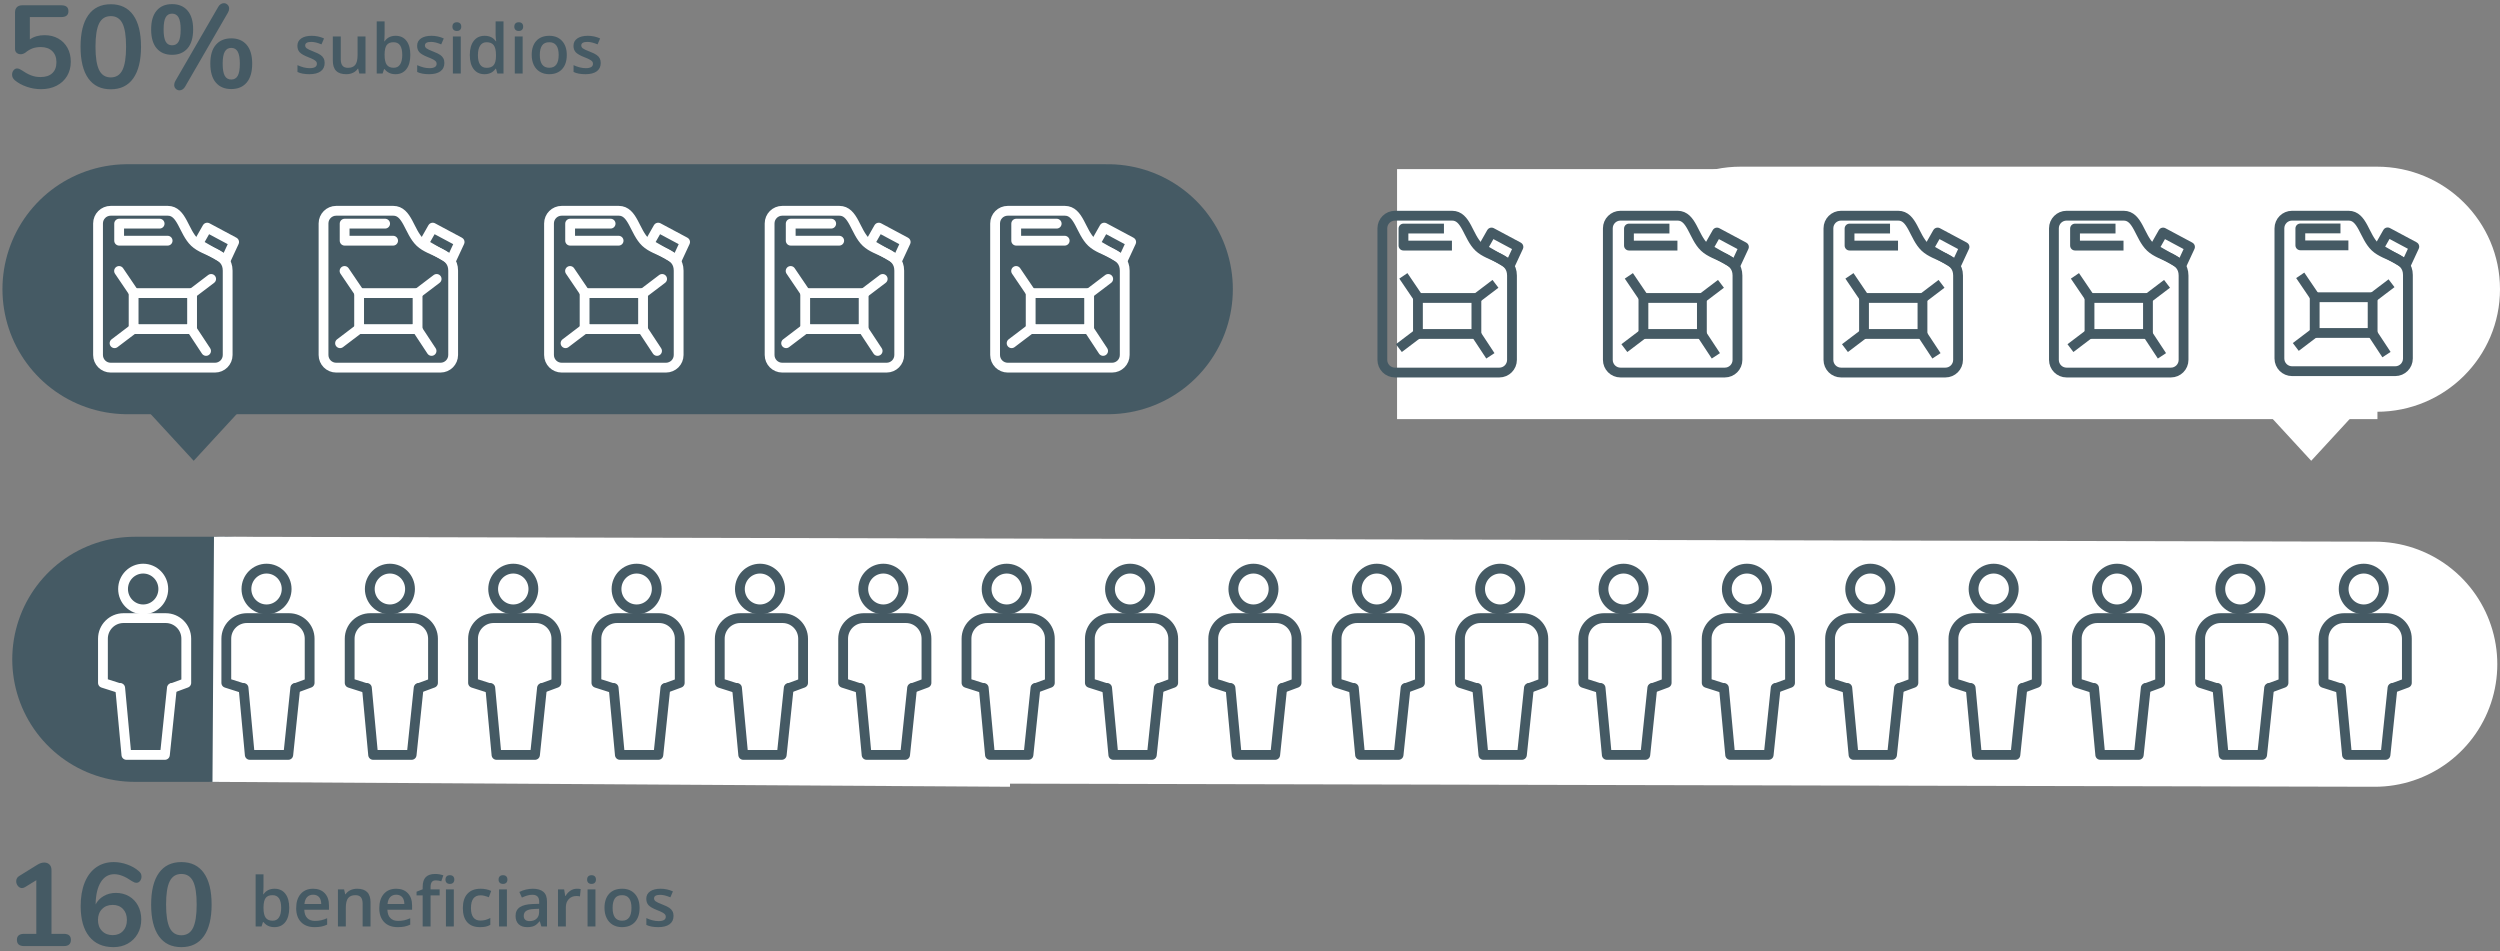 <?xml version="1.0" encoding="UTF-8"?>
<svg width="510px" height="194px" viewBox="0 0 510 194" version="1.1" xmlns="http://www.w3.org/2000/svg" xmlns:xlink="http://www.w3.org/1999/xlink">
    <rect x="0" y="0" width="510" height="194" fill="#808080" stroke="none"/>
    <!-- Generator: Sketch 48.2 (47327) - http://www.bohemiancoding.com/sketch -->
    <title>mala-reparticion02</title>
    <desc>Created with Sketch.</desc>
    <defs></defs>
    <g id="Page-1" stroke="none" stroke-width="1" fill="none" fill-rule="evenodd">
        <g id="mala-reparticion02" transform="translate(1, -6)">
            <path d="M44.5,140.5 L483.449,141.5" id="Line-Copy-10" stroke="#FFFFFF" stroke-width="50" stroke-linecap="round"></path>
            <path d="M26.5,140.5 L45.5,140.5" id="Line-Copy-12" stroke="#455A64" stroke-width="50" stroke-linecap="round"></path>
            <path d="M42.5,140.5 L205.19,141.5" id="Line-Copy-14" stroke="#FFFFFF" stroke-width="50"></path>
            <g id="Group-Copy-2" stroke-linecap="round" stroke-linejoin="round" transform="translate(45, 122)" stroke="#455A64" stroke-width="2">
                <g id="man" transform="translate(0.167, 0)">
                    <g id="Group-12-Copy-3">
                        <ellipse id="Oval-5" cx="8.207" cy="4.156" rx="4.103" ry="4.156"></ellipse>
                        <path d="M3.251,24.344 L0,23.308 L0,14.294 C-2.84068559e-16,11.974 1.88,10.094 4.2,10.094 L12.8,10.094 C15.12,10.094 17,11.974 17,14.294 L17,23.308 L14.203,24.344" id="Rectangle-12"></path>
                        <polyline id="Rectangle-13" points="14.069 24.344 12.641 38 4.787 38 3.517 24.344"></polyline>
                    </g>
                </g>
                <g id="man" transform="translate(25.333, 0)">
                    <g id="Group-12-Copy-3">
                        <ellipse id="Oval-5" cx="8.207" cy="4.156" rx="4.103" ry="4.156"></ellipse>
                        <path d="M3.251,24.344 L0,23.308 L0,14.294 C-2.84068559e-16,11.974 1.88,10.094 4.2,10.094 L12.8,10.094 C15.12,10.094 17,11.974 17,14.294 L17,23.308 L14.203,24.344" id="Rectangle-12"></path>
                        <polyline id="Rectangle-13" points="14.069 24.344 12.641 38 4.787 38 3.517 24.344"></polyline>
                    </g>
                </g>
                <g id="man" transform="translate(50.5, 0)">
                    <g id="Group-12-Copy-3">
                        <ellipse id="Oval-5" cx="8.207" cy="4.156" rx="4.103" ry="4.156"></ellipse>
                        <path d="M3.251,24.344 L0,23.308 L0,14.294 C-2.84068559e-16,11.974 1.88,10.094 4.2,10.094 L12.8,10.094 C15.12,10.094 17,11.974 17,14.294 L17,23.308 L14.203,24.344" id="Rectangle-12"></path>
                        <polyline id="Rectangle-13" points="14.069 24.344 12.641 38 4.787 38 3.517 24.344"></polyline>
                    </g>
                </g>
                <g id="man" transform="translate(100.833, 0)">
                    <g id="Group-12-Copy-3">
                        <ellipse id="Oval-5" cx="8.207" cy="4.156" rx="4.103" ry="4.156"></ellipse>
                        <path d="M3.251,24.344 L0,23.308 L0,14.294 C-2.84068559e-16,11.974 1.88,10.094 4.2,10.094 L12.8,10.094 C15.12,10.094 17,11.974 17,14.294 L17,23.308 L14.203,24.344" id="Rectangle-12"></path>
                        <polyline id="Rectangle-13" points="14.069 24.344 12.641 38 4.787 38 3.517 24.344"></polyline>
                    </g>
                </g>
                <g id="man" transform="translate(151.167, 0)">
                    <g id="Group-12-Copy-3">
                        <ellipse id="Oval-5" cx="8.207" cy="4.156" rx="4.103" ry="4.156"></ellipse>
                        <path d="M3.251,24.344 L0,23.308 L0,14.294 C-2.84068559e-16,11.974 1.88,10.094 4.2,10.094 L12.8,10.094 C15.12,10.094 17,11.974 17,14.294 L17,23.308 L14.203,24.344" id="Rectangle-12"></path>
                        <polyline id="Rectangle-13" points="14.069 24.344 12.641 38 4.787 38 3.517 24.344"></polyline>
                    </g>
                </g>
                <g id="man" transform="translate(201.5, 0)">
                    <g id="Group-12-Copy-3">
                        <ellipse id="Oval-5" cx="8.207" cy="4.156" rx="4.103" ry="4.156"></ellipse>
                        <path d="M3.251,24.344 L0,23.308 L0,14.294 C-2.84068559e-16,11.974 1.88,10.094 4.2,10.094 L12.8,10.094 C15.12,10.094 17,11.974 17,14.294 L17,23.308 L14.203,24.344" id="Rectangle-12"></path>
                        <polyline id="Rectangle-13" points="14.069 24.344 12.641 38 4.787 38 3.517 24.344"></polyline>
                    </g>
                </g>
                <g id="man" transform="translate(251.833, 0)">
                    <g id="Group-12-Copy-3">
                        <ellipse id="Oval-5" cx="8.207" cy="4.156" rx="4.103" ry="4.156"></ellipse>
                        <path d="M3.251,24.344 L0,23.308 L0,14.294 C-2.84068559e-16,11.974 1.88,10.094 4.2,10.094 L12.8,10.094 C15.12,10.094 17,11.974 17,14.294 L17,23.308 L14.203,24.344" id="Rectangle-12"></path>
                        <polyline id="Rectangle-13" points="14.069 24.344 12.641 38 4.787 38 3.517 24.344"></polyline>
                    </g>
                </g>
                <g id="man" transform="translate(302.167, 0)">
                    <g id="Group-12-Copy-3">
                        <ellipse id="Oval-5" cx="8.207" cy="4.156" rx="4.103" ry="4.156"></ellipse>
                        <path d="M3.251,24.344 L0,23.308 L0,14.294 C-2.84068559e-16,11.974 1.88,10.094 4.2,10.094 L12.8,10.094 C15.12,10.094 17,11.974 17,14.294 L17,23.308 L14.203,24.344" id="Rectangle-12"></path>
                        <polyline id="Rectangle-13" points="14.069 24.344 12.641 38 4.787 38 3.517 24.344"></polyline>
                    </g>
                </g>
                <g id="man" transform="translate(352.5, 0)">
                    <g id="Group-12-Copy-3">
                        <ellipse id="Oval-5" cx="8.207" cy="4.156" rx="4.103" ry="4.156"></ellipse>
                        <path d="M3.251,24.344 L0,23.308 L0,14.294 C-2.84068559e-16,11.974 1.88,10.094 4.2,10.094 L12.8,10.094 C15.12,10.094 17,11.974 17,14.294 L17,23.308 L14.203,24.344" id="Rectangle-12"></path>
                        <polyline id="Rectangle-13" points="14.069 24.344 12.641 38 4.787 38 3.517 24.344"></polyline>
                    </g>
                </g>
                <g id="man" transform="translate(402.833, 0)">
                    <g id="Group-12-Copy-3">
                        <ellipse id="Oval-5" cx="8.207" cy="4.156" rx="4.103" ry="4.156"></ellipse>
                        <path d="M3.251,24.344 L0,23.308 L0,14.294 C-2.84068559e-16,11.974 1.88,10.094 4.2,10.094 L12.8,10.094 C15.12,10.094 17,11.974 17,14.294 L17,23.308 L14.203,24.344" id="Rectangle-12"></path>
                        <polyline id="Rectangle-13" points="14.069 24.344 12.641 38 4.787 38 3.517 24.344"></polyline>
                    </g>
                </g>
                <g id="man" transform="translate(75.667, 0)">
                    <g id="Group-12-Copy-3">
                        <ellipse id="Oval-5" cx="8.207" cy="4.156" rx="4.103" ry="4.156"></ellipse>
                        <path d="M3.251,24.344 L0,23.308 L0,14.294 C-2.84068559e-16,11.974 1.88,10.094 4.2,10.094 L12.8,10.094 C15.12,10.094 17,11.974 17,14.294 L17,23.308 L14.203,24.344" id="Rectangle-12"></path>
                        <polyline id="Rectangle-13" points="14.069 24.344 12.641 38 4.787 38 3.517 24.344"></polyline>
                    </g>
                </g>
                <g id="man" transform="translate(126, 0)">
                    <g id="Group-12-Copy-3">
                        <ellipse id="Oval-5" cx="8.207" cy="4.156" rx="4.103" ry="4.156"></ellipse>
                        <path d="M3.251,24.344 L0,23.308 L0,14.294 C-2.84068559e-16,11.974 1.88,10.094 4.2,10.094 L12.8,10.094 C15.12,10.094 17,11.974 17,14.294 L17,23.308 L14.203,24.344" id="Rectangle-12"></path>
                        <polyline id="Rectangle-13" points="14.069 24.344 12.641 38 4.787 38 3.517 24.344"></polyline>
                    </g>
                </g>
                <g id="man" transform="translate(176.333, 0)">
                    <g id="Group-12-Copy-3">
                        <ellipse id="Oval-5" cx="8.207" cy="4.156" rx="4.103" ry="4.156"></ellipse>
                        <path d="M3.251,24.344 L0,23.308 L0,14.294 C-2.84068559e-16,11.974 1.88,10.094 4.2,10.094 L12.8,10.094 C15.12,10.094 17,11.974 17,14.294 L17,23.308 L14.203,24.344" id="Rectangle-12"></path>
                        <polyline id="Rectangle-13" points="14.069 24.344 12.641 38 4.787 38 3.517 24.344"></polyline>
                    </g>
                </g>
                <g id="man" transform="translate(226.667, 0)">
                    <g id="Group-12-Copy-3">
                        <ellipse id="Oval-5" cx="8.207" cy="4.156" rx="4.103" ry="4.156"></ellipse>
                        <path d="M3.251,24.344 L0,23.308 L0,14.294 C-2.84068559e-16,11.974 1.88,10.094 4.2,10.094 L12.8,10.094 C15.12,10.094 17,11.974 17,14.294 L17,23.308 L14.203,24.344" id="Rectangle-12"></path>
                        <polyline id="Rectangle-13" points="14.069 24.344 12.641 38 4.787 38 3.517 24.344"></polyline>
                    </g>
                </g>
                <g id="man" transform="translate(277, 0)">
                    <g id="Group-12-Copy-3">
                        <ellipse id="Oval-5" cx="8.207" cy="4.156" rx="4.103" ry="4.156"></ellipse>
                        <path d="M3.251,24.344 L0,23.308 L0,14.294 C-2.84068559e-16,11.974 1.88,10.094 4.2,10.094 L12.8,10.094 C15.12,10.094 17,11.974 17,14.294 L17,23.308 L14.203,24.344" id="Rectangle-12"></path>
                        <polyline id="Rectangle-13" points="14.069 24.344 12.641 38 4.787 38 3.517 24.344"></polyline>
                    </g>
                </g>
                <g id="man" transform="translate(327.333, 0)">
                    <g id="Group-12-Copy-3">
                        <ellipse id="Oval-5" cx="8.207" cy="4.156" rx="4.103" ry="4.156"></ellipse>
                        <path d="M3.251,24.344 L0,23.308 L0,14.294 C-2.84068559e-16,11.974 1.88,10.094 4.2,10.094 L12.8,10.094 C15.12,10.094 17,11.974 17,14.294 L17,23.308 L14.203,24.344" id="Rectangle-12"></path>
                        <polyline id="Rectangle-13" points="14.069 24.344 12.641 38 4.787 38 3.517 24.344"></polyline>
                    </g>
                </g>
                <g id="man" transform="translate(377.667, 0)">
                    <g id="Group-12-Copy-3">
                        <ellipse id="Oval-5" cx="8.207" cy="4.156" rx="4.103" ry="4.156"></ellipse>
                        <path d="M3.251,24.344 L0,23.308 L0,14.294 C-2.84068559e-16,11.974 1.88,10.094 4.2,10.094 L12.8,10.094 C15.12,10.094 17,11.974 17,14.294 L17,23.308 L14.203,24.344" id="Rectangle-12"></path>
                        <polyline id="Rectangle-13" points="14.069 24.344 12.641 38 4.787 38 3.517 24.344"></polyline>
                    </g>
                </g>
                <g id="man" transform="translate(428, 0)">
                    <g id="Group-12-Copy-3">
                        <ellipse id="Oval-5" cx="8.207" cy="4.156" rx="4.103" ry="4.156"></ellipse>
                        <path d="M3.251,24.344 L0,23.308 L0,14.294 C-2.84068559e-16,11.974 1.88,10.094 4.2,10.094 L12.8,10.094 C15.12,10.094 17,11.974 17,14.294 L17,23.308 L14.203,24.344" id="Rectangle-12"></path>
                        <polyline id="Rectangle-13" points="14.069 24.344 12.641 38 4.787 38 3.517 24.344"></polyline>
                    </g>
                </g>
            </g>
            <path d="M154.884,90 L25.116,90 C11.245,90 0,78.807 0,65 C0,51.193 11.245,40 25.116,40 L154.884,40 C168.755,40 180,51.193 180,65 C180,78.807 168.755,90 154.884,90 Z M38.512,100 L29.302,90 L47.722,90 L38.512,100 Z" id="Shape" fill="#455A64" fill-rule="nonzero"></path>
            <g id="Bubble-Copy" transform="translate(419, 70) scale(-1, 1) translate(-419, -70) translate(329, 40)" fill="#FFFFFF" fill-rule="nonzero">
                <g id="Polygon">
                    <path d="M154.884,50 L25.116,50 C11.245,50 0,38.807 0,25 C0,11.193 11.245,0 25.116,0 L154.884,0 C168.755,0 180,11.193 180,25 C180,38.807 168.755,50 154.884,50 Z M38.512,60 L29.302,50 L47.722,50 L38.512,60 Z" id="Shape"></path>
                </g>
            </g>
            <g id="beneficiarios" transform="translate(50, 180)" fill="#455A64">
                <path d="M5.011,7.303 C5.954,7.303 6.689,7.645 7.215,8.328 C7.742,9.012 8.005,9.971 8.005,11.206 C8.005,12.446 7.738,13.411 7.205,14.101 C6.672,14.792 5.931,15.137 4.983,15.137 C4.026,15.137 3.284,14.793 2.755,14.104 L2.646,14.104 L2.352,15 L1.148,15 L1.148,4.363 L2.755,4.363 L2.755,6.893 C2.755,7.079 2.746,7.357 2.728,7.727 C2.709,8.096 2.696,8.33 2.687,8.431 L2.755,8.431 C3.265,7.679 4.017,7.303 5.011,7.303 Z M4.594,8.615 C3.947,8.615 3.481,8.805 3.196,9.186 C2.911,9.567 2.764,10.203 2.755,11.097 L2.755,11.206 C2.755,12.127 2.901,12.793 3.192,13.206 C3.484,13.618 3.96,13.824 4.621,13.824 C5.191,13.824 5.623,13.599 5.917,13.147 C6.21,12.696 6.357,12.045 6.357,11.192 C6.357,9.474 5.77,8.615 4.594,8.615 Z M13.173,15.137 C11.997,15.137 11.078,14.794 10.415,14.108 C9.751,13.422 9.42,12.478 9.42,11.274 C9.42,10.039 9.728,9.069 10.343,8.362 C10.958,7.656 11.803,7.303 12.879,7.303 C13.877,7.303 14.665,7.606 15.244,8.212 C15.823,8.818 16.112,9.652 16.112,10.714 L16.112,11.582 L11.074,11.582 C11.097,12.316 11.295,12.88 11.669,13.274 C12.043,13.668 12.569,13.865 13.248,13.865 C13.695,13.865 14.111,13.823 14.496,13.739 C14.881,13.654 15.294,13.514 15.736,13.318 L15.736,14.624 C15.344,14.811 14.948,14.943 14.547,15.021 C14.146,15.098 13.688,15.137 13.173,15.137 Z M12.879,8.52 C12.368,8.52 11.959,8.681 11.652,9.005 C11.344,9.328 11.161,9.8 11.102,10.42 L14.533,10.42 C14.524,9.796 14.374,9.323 14.082,9.001 C13.79,8.68 13.389,8.52 12.879,8.52 Z M24.589,15 L22.976,15 L22.976,10.352 C22.976,9.768 22.858,9.333 22.624,9.046 C22.389,8.759 22.016,8.615 21.506,8.615 C20.827,8.615 20.33,8.816 20.016,9.217 C19.701,9.618 19.544,10.29 19.544,11.233 L19.544,15 L17.938,15 L17.938,7.439 L19.195,7.439 L19.421,8.431 L19.503,8.431 C19.731,8.071 20.054,7.793 20.474,7.597 C20.893,7.401 21.358,7.303 21.868,7.303 C23.682,7.303 24.589,8.226 24.589,10.071 L24.589,15 Z M30.126,15.137 C28.95,15.137 28.031,14.794 27.368,14.108 C26.705,13.422 26.373,12.478 26.373,11.274 C26.373,10.039 26.681,9.069 27.296,8.362 C27.911,7.656 28.757,7.303 29.832,7.303 C30.83,7.303 31.618,7.606 32.197,8.212 C32.776,8.818 33.065,9.652 33.065,10.714 L33.065,11.582 L28.027,11.582 C28.05,12.316 28.248,12.88 28.622,13.274 C28.996,13.668 29.522,13.865 30.201,13.865 C30.648,13.865 31.064,13.823 31.449,13.739 C31.834,13.654 32.247,13.514 32.689,13.318 L32.689,14.624 C32.298,14.811 31.901,14.943 31.5,15.021 C31.099,15.098 30.641,15.137 30.126,15.137 Z M29.832,8.52 C29.322,8.52 28.913,8.681 28.605,9.005 C28.297,9.328 28.114,9.8 28.055,10.42 L31.486,10.42 C31.477,9.796 31.327,9.323 31.035,9.001 C30.743,8.68 30.342,8.52 29.832,8.52 Z M38.685,8.656 L36.839,8.656 L36.839,15 L35.226,15 L35.226,8.656 L33.981,8.656 L33.981,7.904 L35.226,7.412 L35.226,6.92 C35.226,6.027 35.435,5.365 35.854,4.934 C36.274,4.503 36.914,4.288 37.775,4.288 C38.34,4.288 38.896,4.382 39.443,4.568 L39.02,5.785 C38.623,5.658 38.245,5.594 37.885,5.594 C37.52,5.594 37.255,5.707 37.088,5.932 C36.922,6.158 36.839,6.496 36.839,6.947 L36.839,7.439 L38.685,7.439 L38.685,8.656 Z M41.576,15 L39.97,15 L39.97,7.439 L41.576,7.439 L41.576,15 Z M39.874,5.437 C39.874,5.149 39.953,4.928 40.11,4.773 C40.267,4.618 40.492,4.541 40.783,4.541 C41.066,4.541 41.286,4.618 41.443,4.773 C41.6,4.928 41.679,5.149 41.679,5.437 C41.679,5.71 41.6,5.925 41.443,6.083 C41.286,6.24 41.066,6.318 40.783,6.318 C40.492,6.318 40.267,6.24 40.11,6.083 C39.953,5.925 39.874,5.71 39.874,5.437 Z M46.922,15.137 C45.778,15.137 44.909,14.803 44.314,14.135 C43.719,13.468 43.422,12.509 43.422,11.261 C43.422,9.989 43.733,9.012 44.355,8.328 C44.977,7.645 45.876,7.303 47.052,7.303 C47.849,7.303 48.567,7.451 49.205,7.747 L48.72,9.039 C48.041,8.775 47.48,8.643 47.038,8.643 C45.73,8.643 45.076,9.511 45.076,11.247 C45.076,12.095 45.239,12.732 45.565,13.158 C45.891,13.584 46.368,13.797 46.997,13.797 C47.713,13.797 48.389,13.619 49.027,13.264 L49.027,14.665 C48.74,14.834 48.434,14.954 48.108,15.027 C47.782,15.1 47.387,15.137 46.922,15.137 Z M52.411,15 L50.805,15 L50.805,7.439 L52.411,7.439 L52.411,15 Z M50.709,5.437 C50.709,5.149 50.788,4.928 50.945,4.773 C51.102,4.618 51.326,4.541 51.618,4.541 C51.901,4.541 52.121,4.618 52.278,4.773 C52.435,4.928 52.514,5.149 52.514,5.437 C52.514,5.71 52.435,5.925 52.278,6.083 C52.121,6.24 51.901,6.318 51.618,6.318 C51.326,6.318 51.102,6.24 50.945,6.083 C50.788,5.925 50.709,5.71 50.709,5.437 Z M59.438,15 L59.117,13.947 L59.062,13.947 C58.698,14.408 58.331,14.721 57.962,14.887 C57.593,15.054 57.119,15.137 56.54,15.137 C55.797,15.137 55.217,14.936 54.8,14.535 C54.383,14.134 54.175,13.567 54.175,12.833 C54.175,12.054 54.464,11.466 55.043,11.069 C55.622,10.673 56.504,10.456 57.688,10.42 L58.994,10.379 L58.994,9.976 C58.994,9.493 58.881,9.131 58.656,8.892 C58.43,8.653 58.08,8.533 57.606,8.533 C57.219,8.533 56.848,8.59 56.492,8.704 C56.137,8.818 55.795,8.952 55.467,9.107 L54.947,7.959 C55.357,7.745 55.806,7.582 56.294,7.47 C56.782,7.359 57.242,7.303 57.675,7.303 C58.636,7.303 59.362,7.512 59.852,7.932 C60.342,8.351 60.587,9.009 60.587,9.907 L60.587,15 L59.438,15 Z M57.046,13.906 C57.629,13.906 58.097,13.743 58.451,13.417 C58.804,13.092 58.98,12.635 58.98,12.047 L58.98,11.391 L58.01,11.432 C57.253,11.459 56.703,11.585 56.359,11.811 C56.015,12.037 55.843,12.382 55.843,12.847 C55.843,13.184 55.943,13.445 56.144,13.629 C56.344,13.814 56.645,13.906 57.046,13.906 Z M66.664,7.303 C66.988,7.303 67.254,7.326 67.464,7.371 L67.307,8.868 C67.079,8.813 66.842,8.786 66.596,8.786 C65.953,8.786 65.432,8.996 65.034,9.415 C64.635,9.834 64.436,10.379 64.436,11.049 L64.436,15 L62.829,15 L62.829,7.439 L64.087,7.439 L64.299,8.772 L64.381,8.772 C64.632,8.321 64.958,7.964 65.362,7.699 C65.765,7.435 66.199,7.303 66.664,7.303 Z M70.472,15 L68.865,15 L68.865,7.439 L70.472,7.439 L70.472,15 Z M68.77,5.437 C68.77,5.149 68.848,4.928 69.005,4.773 C69.163,4.618 69.387,4.541 69.679,4.541 C69.961,4.541 70.181,4.618 70.338,4.773 C70.496,4.928 70.574,5.149 70.574,5.437 C70.574,5.71 70.496,5.925 70.338,6.083 C70.181,6.24 69.961,6.318 69.679,6.318 C69.387,6.318 69.163,6.24 69.005,6.083 C68.848,5.925 68.77,5.71 68.77,5.437 Z M79.475,11.206 C79.475,12.441 79.158,13.405 78.524,14.098 C77.891,14.79 77.009,15.137 75.879,15.137 C75.173,15.137 74.548,14.977 74.006,14.658 C73.464,14.339 73.047,13.881 72.755,13.284 C72.463,12.687 72.317,11.994 72.317,11.206 C72.317,9.98 72.632,9.023 73.261,8.335 C73.89,7.647 74.776,7.303 75.92,7.303 C77.014,7.303 77.88,7.655 78.518,8.359 C79.156,9.063 79.475,10.012 79.475,11.206 Z M73.972,11.206 C73.972,12.952 74.617,13.824 75.906,13.824 C77.182,13.824 77.82,12.952 77.82,11.206 C77.82,9.479 77.178,8.615 75.893,8.615 C75.218,8.615 74.729,8.839 74.426,9.285 C74.123,9.732 73.972,10.372 73.972,11.206 Z M86.399,12.847 C86.399,13.585 86.131,14.151 85.593,14.545 C85.055,14.94 84.285,15.137 83.282,15.137 C82.275,15.137 81.466,14.984 80.855,14.679 L80.855,13.291 C81.744,13.701 82.571,13.906 83.337,13.906 C84.326,13.906 84.82,13.608 84.82,13.011 C84.82,12.819 84.766,12.66 84.656,12.532 C84.547,12.405 84.367,12.272 84.116,12.136 C83.866,11.999 83.517,11.844 83.07,11.671 C82.2,11.334 81.611,10.996 81.303,10.659 C80.996,10.322 80.842,9.884 80.842,9.347 C80.842,8.7 81.103,8.197 81.625,7.839 C82.146,7.482 82.856,7.303 83.754,7.303 C84.643,7.303 85.483,7.483 86.276,7.843 L85.757,9.053 C84.941,8.715 84.255,8.547 83.699,8.547 C82.852,8.547 82.428,8.788 82.428,9.271 C82.428,9.508 82.538,9.709 82.759,9.873 C82.98,10.037 83.462,10.263 84.205,10.55 C84.829,10.791 85.283,11.012 85.565,11.213 C85.848,11.413 86.058,11.645 86.194,11.907 C86.331,12.169 86.399,12.482 86.399,12.847 Z"></path>
            </g>
            <g id="subsidios" transform="translate(59, 10)" fill="#455A64">
                <path d="M6.228,8.847 C6.228,9.585 5.959,10.151 5.421,10.545 C4.883,10.94 4.113,11.137 3.11,11.137 C2.103,11.137 1.294,10.984 0.684,10.679 L0.684,9.291 C1.572,9.701 2.399,9.906 3.165,9.906 C4.154,9.906 4.648,9.608 4.648,9.011 C4.648,8.819 4.594,8.66 4.484,8.532 C4.375,8.405 4.195,8.272 3.944,8.136 C3.694,7.999 3.345,7.844 2.898,7.671 C2.028,7.334 1.439,6.996 1.131,6.659 C0.824,6.322 0.67,5.884 0.67,5.347 C0.67,4.7 0.931,4.197 1.453,3.839 C1.974,3.482 2.684,3.303 3.582,3.303 C4.471,3.303 5.312,3.483 6.104,3.843 L5.585,5.053 C4.769,4.715 4.083,4.547 3.527,4.547 C2.68,4.547 2.256,4.788 2.256,5.271 C2.256,5.508 2.366,5.709 2.587,5.873 C2.808,6.037 3.29,6.263 4.033,6.55 C4.658,6.791 5.111,7.012 5.394,7.213 C5.676,7.413 5.886,7.645 6.022,7.907 C6.159,8.169 6.228,8.482 6.228,8.847 Z M13.296,11 L13.07,10.009 L12.988,10.009 C12.765,10.36 12.447,10.635 12.035,10.836 C11.622,11.036 11.152,11.137 10.623,11.137 C9.707,11.137 9.023,10.909 8.572,10.453 C8.121,9.997 7.896,9.307 7.896,8.382 L7.896,3.439 L9.516,3.439 L9.516,8.102 C9.516,8.68 9.634,9.114 9.871,9.404 C10.108,9.693 10.479,9.838 10.985,9.838 C11.66,9.838 12.155,9.636 12.472,9.233 C12.789,8.83 12.947,8.154 12.947,7.206 L12.947,3.439 L14.561,3.439 L14.561,11 L13.296,11 Z M20.713,3.303 C21.656,3.303 22.391,3.645 22.917,4.328 C23.444,5.012 23.707,5.971 23.707,7.206 C23.707,8.446 23.44,9.411 22.907,10.101 C22.374,10.792 21.633,11.137 20.686,11.137 C19.729,11.137 18.986,10.793 18.457,10.104 L18.348,10.104 L18.054,11 L16.851,11 L16.851,0.363 L18.457,0.363 L18.457,2.893 C18.457,3.079 18.448,3.357 18.43,3.727 C18.411,4.096 18.398,4.33 18.389,4.431 L18.457,4.431 C18.967,3.679 19.719,3.303 20.713,3.303 Z M20.296,4.615 C19.649,4.615 19.183,4.805 18.898,5.186 C18.613,5.567 18.466,6.203 18.457,7.097 L18.457,7.206 C18.457,8.127 18.603,8.793 18.895,9.206 C19.186,9.618 19.662,9.824 20.323,9.824 C20.893,9.824 21.325,9.599 21.619,9.147 C21.913,8.696 22.06,8.045 22.06,7.192 C22.06,5.474 21.472,4.615 20.296,4.615 Z M30.652,8.847 C30.652,9.585 30.383,10.151 29.846,10.545 C29.308,10.94 28.538,11.137 27.535,11.137 C26.528,11.137 25.719,10.984 25.108,10.679 L25.108,9.291 C25.997,9.701 26.824,9.906 27.59,9.906 C28.579,9.906 29.073,9.608 29.073,9.011 C29.073,8.819 29.019,8.66 28.909,8.532 C28.8,8.405 28.62,8.272 28.369,8.136 C28.118,7.999 27.77,7.844 27.323,7.671 C26.453,7.334 25.864,6.996 25.556,6.659 C25.249,6.322 25.095,5.884 25.095,5.347 C25.095,4.7 25.356,4.197 25.877,3.839 C26.399,3.482 27.109,3.303 28.007,3.303 C28.896,3.303 29.736,3.483 30.529,3.843 L30.01,5.053 C29.194,4.715 28.508,4.547 27.952,4.547 C27.104,4.547 26.681,4.788 26.681,5.271 C26.681,5.508 26.791,5.709 27.012,5.873 C27.233,6.037 27.715,6.263 28.458,6.55 C29.082,6.791 29.536,7.012 29.818,7.213 C30.101,7.413 30.311,7.645 30.447,7.907 C30.584,8.169 30.652,8.482 30.652,8.847 Z M33.995,11 L32.389,11 L32.389,3.439 L33.995,3.439 L33.995,11 Z M32.293,1.437 C32.293,1.149 32.372,0.928 32.529,0.773 C32.686,0.618 32.91,0.541 33.202,0.541 C33.485,0.541 33.705,0.618 33.862,0.773 C34.019,0.928 34.098,1.149 34.098,1.437 C34.098,1.71 34.019,1.925 33.862,2.083 C33.705,2.24 33.485,2.318 33.202,2.318 C32.91,2.318 32.686,2.24 32.529,2.083 C32.372,1.925 32.293,1.71 32.293,1.437 Z M38.842,11.137 C37.898,11.137 37.162,10.795 36.634,10.111 C36.105,9.428 35.841,8.468 35.841,7.233 C35.841,5.994 36.109,5.029 36.644,4.338 C37.18,3.648 37.921,3.303 38.869,3.303 C39.863,3.303 40.619,3.67 41.139,4.403 L41.221,4.403 C41.143,3.861 41.104,3.433 41.104,3.118 L41.104,0.363 L42.718,0.363 L42.718,11 L41.46,11 L41.18,10.009 L41.104,10.009 C40.59,10.761 39.835,11.137 38.842,11.137 Z M39.272,9.838 C39.933,9.838 40.414,9.652 40.715,9.281 C41.016,8.909 41.171,8.307 41.18,7.473 L41.18,7.247 C41.18,6.295 41.025,5.618 40.715,5.217 C40.405,4.816 39.92,4.615 39.259,4.615 C38.694,4.615 38.258,4.844 37.953,5.302 C37.648,5.76 37.495,6.413 37.495,7.261 C37.495,8.099 37.643,8.738 37.939,9.178 C38.236,9.618 38.68,9.838 39.272,9.838 Z M46.621,11 L45.015,11 L45.015,3.439 L46.621,3.439 L46.621,11 Z M44.919,1.437 C44.919,1.149 44.998,0.928 45.155,0.773 C45.312,0.618 45.536,0.541 45.828,0.541 C46.111,0.541 46.331,0.618 46.488,0.773 C46.645,0.928 46.724,1.149 46.724,1.437 C46.724,1.71 46.645,1.925 46.488,2.083 C46.331,2.24 46.111,2.318 45.828,2.318 C45.536,2.318 45.312,2.24 45.155,2.083 C44.998,1.925 44.919,1.71 44.919,1.437 Z M55.624,7.206 C55.624,8.441 55.307,9.405 54.674,10.098 C54.04,10.79 53.159,11.137 52.028,11.137 C51.322,11.137 50.698,10.977 50.155,10.658 C49.613,10.339 49.196,9.881 48.904,9.284 C48.613,8.687 48.467,7.994 48.467,7.206 C48.467,5.98 48.781,5.023 49.41,4.335 C50.039,3.647 50.925,3.303 52.069,3.303 C53.163,3.303 54.029,3.655 54.667,4.359 C55.305,5.063 55.624,6.012 55.624,7.206 Z M50.121,7.206 C50.121,8.952 50.766,9.824 52.056,9.824 C53.332,9.824 53.97,8.952 53.97,7.206 C53.97,5.479 53.327,4.615 52.042,4.615 C51.368,4.615 50.879,4.839 50.576,5.285 C50.273,5.732 50.121,6.372 50.121,7.206 Z M62.549,8.847 C62.549,9.585 62.28,10.151 61.742,10.545 C61.204,10.94 60.434,11.137 59.432,11.137 C58.424,11.137 57.616,10.984 57.005,10.679 L57.005,9.291 C57.894,9.701 58.721,9.906 59.486,9.906 C60.475,9.906 60.97,9.608 60.97,9.011 C60.97,8.819 60.915,8.66 60.806,8.532 C60.696,8.405 60.516,8.272 60.266,8.136 C60.015,7.999 59.666,7.844 59.22,7.671 C58.349,7.334 57.76,6.996 57.453,6.659 C57.145,6.322 56.991,5.884 56.991,5.347 C56.991,4.7 57.252,4.197 57.774,3.839 C58.296,3.482 59.006,3.303 59.903,3.303 C60.792,3.303 61.633,3.483 62.426,3.843 L61.906,5.053 C61.09,4.715 60.405,4.547 59.849,4.547 C59.001,4.547 58.577,4.788 58.577,5.271 C58.577,5.508 58.688,5.709 58.909,5.873 C59.13,6.037 59.612,6.263 60.354,6.55 C60.979,6.791 61.432,7.012 61.715,7.213 C61.997,7.413 62.207,7.645 62.344,7.907 C62.48,8.169 62.549,8.482 62.549,8.847 Z"></path>
            </g>
            <path d="M25,65 L225,65" id="Line-Copy-29" stroke="#455A64" stroke-width="51" stroke-linecap="round"></path>
            <g id="Group-9-Copy-59" stroke-linecap="round" stroke-linejoin="round" transform="translate(19, 49)" stroke="#FFFFFF" stroke-width="2">
                <path d="M2.583,2.7269292e-14 C6.466,6.82591498e-14 10.348,1.09249008e-13 14.231,1.50238865e-13 C17.118,7.35652731e-13 17.453,4.29 19.692,6.421 C21.932,8.552 26.444,8.489 26.444,12.208 C26.444,17.945 26.444,23.681 26.444,29.417 C26.444,30.844 25.288,32 23.861,32 L2.583,32 C1.156,32 6.18791386e-16,30.844 4.4408921e-16,29.417 L-2.70894418e-14,2.583 C-2.7264144e-14,1.156 1.156,1.15023168e-15 2.583,8.8817842e-16 Z" id="Rectangle-8"></path>
                <polygon id="Rectangle-9" points="20.392 6.74 22.268 3.435 27.761 6.373 26.063 10.027"></polygon>
                <polyline id="Path-16" points="12.565 2.624 4.306 2.624 4.306 6.102 14.196 6.102"></polyline>
                <rect id="Rectangle-10" x="7.259" y="16.787" width="11.926" height="7.344"></rect>
                <path d="M7.519,17.049 L4.286,12.276" id="Line-9"></path>
                <path d="M18.926,17.049 L23.074,13.902" id="Line-10"></path>
                <path d="M22.037,28.59 L18.926,23.869" id="Line-11"></path>
                <path d="M3.37,27.016 L7.519,23.869" id="Line-12"></path>
            </g>
            <g id="Group-9-Copy-60" stroke-linecap="round" stroke-linejoin="round" transform="translate(65, 49)" stroke="#FFFFFF" stroke-width="2">
                <path d="M2.583,2.7269292e-14 C6.466,6.82591498e-14 10.348,1.09249008e-13 14.231,1.50238865e-13 C17.118,7.35652731e-13 17.453,4.29 19.692,6.421 C21.932,8.552 26.444,8.489 26.444,12.208 C26.444,17.945 26.444,23.681 26.444,29.417 C26.444,30.844 25.288,32 23.861,32 L2.583,32 C1.156,32 6.18791386e-16,30.844 4.4408921e-16,29.417 L-2.70894418e-14,2.583 C-2.7264144e-14,1.156 1.156,1.15023168e-15 2.583,8.8817842e-16 Z" id="Rectangle-8"></path>
                <polygon id="Rectangle-9" points="20.392 6.74 22.268 3.435 27.761 6.373 26.063 10.027"></polygon>
                <polyline id="Path-16" points="12.565 2.624 4.306 2.624 4.306 6.102 14.196 6.102"></polyline>
                <rect id="Rectangle-10" x="7.259" y="16.787" width="11.926" height="7.344"></rect>
                <path d="M7.519,17.049 L4.286,12.276" id="Line-9"></path>
                <path d="M18.926,17.049 L23.074,13.902" id="Line-10"></path>
                <path d="M22.037,28.59 L18.926,23.869" id="Line-11"></path>
                <path d="M3.37,27.016 L7.519,23.869" id="Line-12"></path>
            </g>
            <g id="Group-9-Copy-61" stroke-linecap="round" stroke-linejoin="round" transform="translate(111, 49)" stroke="#FFFFFF" stroke-width="2">
                <path d="M2.583,2.7269292e-14 C6.466,6.82591498e-14 10.348,1.09249008e-13 14.231,1.50238865e-13 C17.118,7.35652731e-13 17.453,4.29 19.692,6.421 C21.932,8.552 26.444,8.489 26.444,12.208 C26.444,17.945 26.444,23.681 26.444,29.417 C26.444,30.844 25.288,32 23.861,32 L2.583,32 C1.156,32 6.18791386e-16,30.844 4.4408921e-16,29.417 L-2.70894418e-14,2.583 C-2.7264144e-14,1.156 1.156,1.15023168e-15 2.583,8.8817842e-16 Z" id="Rectangle-8"></path>
                <polygon id="Rectangle-9" points="20.392 6.74 22.268 3.435 27.761 6.373 26.063 10.027"></polygon>
                <polyline id="Path-16" points="12.565 2.624 4.306 2.624 4.306 6.102 14.196 6.102"></polyline>
                <rect id="Rectangle-10" x="7.259" y="16.787" width="11.926" height="7.344"></rect>
                <path d="M7.519,17.049 L4.286,12.276" id="Line-9"></path>
                <path d="M18.926,17.049 L23.074,13.902" id="Line-10"></path>
                <path d="M22.037,28.59 L18.926,23.869" id="Line-11"></path>
                <path d="M3.37,27.016 L7.519,23.869" id="Line-12"></path>
            </g>
            <g id="Group-9-Copy-62" stroke-linecap="round" stroke-linejoin="round" transform="translate(156, 49)" stroke="#FFFFFF" stroke-width="2">
                <path d="M2.583,2.7269292e-14 C6.466,6.82591498e-14 10.348,1.09249008e-13 14.231,1.50238865e-13 C17.118,7.35652731e-13 17.453,4.29 19.692,6.421 C21.932,8.552 26.444,8.489 26.444,12.208 C26.444,17.945 26.444,23.681 26.444,29.417 C26.444,30.844 25.288,32 23.861,32 L2.583,32 C1.156,32 2.0752506e-15,30.844 3.15544362e-30,29.417 L-2.70894418e-14,2.583 C-2.7264144e-14,1.156 1.156,7.06142474e-16 2.583,4.4408921e-16 Z" id="Rectangle-8"></path>
                <polygon id="Rectangle-9" points="20.392 6.74 22.268 3.435 27.761 6.373 26.063 10.027"></polygon>
                <polyline id="Path-16" points="12.565 2.624 4.306 2.624 4.306 6.102 14.196 6.102"></polyline>
                <rect id="Rectangle-10" x="7.259" y="16.787" width="11.926" height="7.344"></rect>
                <path d="M7.519,17.049 L4.286,12.276" id="Line-9"></path>
                <path d="M18.926,17.049 L23.074,13.902" id="Line-10"></path>
                <path d="M22.037,28.59 L18.926,23.869" id="Line-11"></path>
                <path d="M3.37,27.016 L7.519,23.869" id="Line-12"></path>
            </g>
            <g id="Group-9-Copy-63" stroke-linecap="round" stroke-linejoin="round" transform="translate(202, 49)" stroke="#FFFFFF" stroke-width="2">
                <path d="M2.583,2.7269292e-14 C6.466,6.82591498e-14 10.348,1.09249008e-13 14.231,1.50238865e-13 C17.118,7.35652731e-13 17.453,4.29 19.692,6.421 C21.932,8.552 26.444,8.489 26.444,12.208 C26.444,17.945 26.444,23.681 26.444,29.417 C26.444,30.844 25.288,32 23.861,32 L2.583,32 C1.156,32 2.0752506e-15,30.844 3.15544362e-30,29.417 L-2.70894418e-14,2.583 C-2.7264144e-14,1.156 1.156,7.06142474e-16 2.583,4.4408921e-16 Z" id="Rectangle-8"></path>
                <polygon id="Rectangle-9" points="20.392 6.74 22.268 3.435 27.761 6.373 26.063 10.027"></polygon>
                <polyline id="Path-16" points="12.565 2.624 4.306 2.624 4.306 6.102 14.196 6.102"></polyline>
                <rect id="Rectangle-10" x="7.259" y="16.787" width="11.926" height="7.344"></rect>
                <path d="M7.519,17.049 L4.286,12.276" id="Line-9"></path>
                <path d="M18.926,17.049 L23.074,13.902" id="Line-10"></path>
                <path d="M22.037,28.59 L18.926,23.869" id="Line-11"></path>
                <path d="M3.37,27.016 L7.519,23.869" id="Line-12"></path>
            </g>
            <g id="Group-2-Copy" transform="translate(281, 50)">
                <path d="M3,16 L203,16" id="Line-Copy-23" stroke="#FFFFFF" stroke-width="51"></path>
                <g id="Group-9-Copy-49" stroke-linejoin="round" stroke="#455A64" stroke-width="2">
                    <path d="M2.583,2.7269292e-14 C6.466,6.82591498e-14 10.348,1.09249008e-13 14.231,1.50238865e-13 C17.118,7.35652731e-13 17.453,4.29 19.692,6.421 C21.932,8.552 26.444,8.489 26.444,12.208 C26.444,17.945 26.444,23.681 26.444,29.417 C26.444,30.844 25.288,32 23.861,32 L2.583,32 C1.156,32 6.18791386e-16,30.844 4.4408921e-16,29.417 L-2.70894418e-14,2.583 C-2.7264144e-14,1.156 1.156,1.15023168e-15 2.583,8.8817842e-16 Z" id="Rectangle-8"></path>
                    <polygon id="Rectangle-9" points="20.392 6.74 22.268 3.435 27.761 6.373 26.063 10.027"></polygon>
                    <polyline id="Path-16" points="12.565 2.624 4.306 2.624 4.306 6.102 14.196 6.102"></polyline>
                    <rect id="Rectangle-10" x="7.259" y="16.787" width="11.926" height="7.344"></rect>
                    <path d="M7.519,17.049 L4.286,12.276" id="Line-9"></path>
                    <path d="M18.926,17.049 L23.074,13.902" id="Line-10"></path>
                    <path d="M22.037,28.59 L18.926,23.869" id="Line-11"></path>
                    <path d="M3.37,27.016 L7.519,23.869" id="Line-12"></path>
                </g>
                <g id="Group-9-Copy-50" stroke-linejoin="round" transform="translate(46, 0)" stroke="#455A64" stroke-width="2">
                    <path d="M2.583,2.7269292e-14 C6.466,6.82591498e-14 10.348,1.09249008e-13 14.231,1.50238865e-13 C17.118,7.35652731e-13 17.453,4.29 19.692,6.421 C21.932,8.552 26.444,8.489 26.444,12.208 C26.444,17.945 26.444,23.681 26.444,29.417 C26.444,30.844 25.288,32 23.861,32 L2.583,32 C1.156,32 6.18791386e-16,30.844 4.4408921e-16,29.417 L-2.70894418e-14,2.583 C-2.7264144e-14,1.156 1.156,1.15023168e-15 2.583,8.8817842e-16 Z" id="Rectangle-8"></path>
                    <polygon id="Rectangle-9" points="20.392 6.74 22.268 3.435 27.761 6.373 26.063 10.027"></polygon>
                    <polyline id="Path-16" points="12.565 2.624 4.306 2.624 4.306 6.102 14.196 6.102"></polyline>
                    <rect id="Rectangle-10" x="7.259" y="16.787" width="11.926" height="7.344"></rect>
                    <path d="M7.519,17.049 L4.286,12.276" id="Line-9"></path>
                    <path d="M18.926,17.049 L23.074,13.902" id="Line-10"></path>
                    <path d="M22.037,28.59 L18.926,23.869" id="Line-11"></path>
                    <path d="M3.37,27.016 L7.519,23.869" id="Line-12"></path>
                </g>
                <g id="Group-9-Copy-51" stroke-linejoin="round" transform="translate(91, 0)" stroke="#455A64" stroke-width="2">
                    <path d="M2.583,2.7269292e-14 C6.466,6.82591498e-14 10.348,1.09249008e-13 14.231,1.50238865e-13 C17.118,7.35652731e-13 17.453,4.29 19.692,6.421 C21.932,8.552 26.444,8.489 26.444,12.208 C26.444,17.945 26.444,23.681 26.444,29.417 C26.444,30.844 25.288,32 23.861,32 L2.583,32 C1.156,32 2.0752506e-15,30.844 9.46633086e-30,29.417 L-2.70894418e-14,2.583 C-2.7264144e-14,1.156 1.156,7.06142474e-16 2.583,4.4408921e-16 Z" id="Rectangle-8"></path>
                    <polygon id="Rectangle-9" points="20.392 6.74 22.268 3.435 27.761 6.373 26.063 10.027"></polygon>
                    <polyline id="Path-16" points="12.565 2.624 4.306 2.624 4.306 6.102 14.196 6.102"></polyline>
                    <rect id="Rectangle-10" x="7.259" y="16.787" width="11.926" height="7.344"></rect>
                    <path d="M7.519,17.049 L4.286,12.276" id="Line-9"></path>
                    <path d="M18.926,17.049 L23.074,13.902" id="Line-10"></path>
                    <path d="M22.037,28.59 L18.926,23.869" id="Line-11"></path>
                    <path d="M3.37,27.016 L7.519,23.869" id="Line-12"></path>
                </g>
                <g id="Group-9-Copy-52" stroke-linejoin="round" transform="translate(137, 0)" stroke="#455A64" stroke-width="2">
                    <path d="M2.583,2.7269292e-14 C6.466,6.82591498e-14 10.348,1.09249008e-13 14.231,1.50238865e-13 C17.118,7.35652731e-13 17.453,4.29 19.692,6.421 C21.932,8.552 26.444,8.489 26.444,12.208 C26.444,17.945 26.444,23.681 26.444,29.417 C26.444,30.844 25.288,32 23.861,32 L2.583,32 C1.156,32 2.0752506e-15,30.844 9.46633086e-30,29.417 L-2.70894418e-14,2.583 C-2.7264144e-14,1.156 1.156,7.06142474e-16 2.583,4.4408921e-16 Z" id="Rectangle-8"></path>
                    <polygon id="Rectangle-9" points="20.392 6.74 22.268 3.435 27.761 6.373 26.063 10.027"></polygon>
                    <polyline id="Path-16" points="12.565 2.624 4.306 2.624 4.306 6.102 14.196 6.102"></polyline>
                    <rect id="Rectangle-10" x="7.259" y="16.787" width="11.926" height="7.344"></rect>
                    <path d="M7.519,17.049 L4.286,12.276" id="Line-9"></path>
                    <path d="M18.926,17.049 L23.074,13.902" id="Line-10"></path>
                    <path d="M22.037,28.59 L18.926,23.869" id="Line-11"></path>
                    <path d="M3.37,27.016 L7.519,23.869" id="Line-12"></path>
                </g>
                <g id="Group-9-Copy-53" stroke-linejoin="round" transform="translate(183, 0)" stroke="#455A64" stroke-width="2">
                    <path d="M2.583,2.7269292e-14 C6.424,6.78204047e-14 10.265,1.08371517e-13 14.106,1.4892263e-13 C16.968,7.29207714e-13 17.3,4.252 19.52,6.365 C21.74,8.477 26.213,8.415 26.213,12.101 C26.213,17.78 26.213,23.458 26.213,29.137 C26.213,30.563 25.056,31.72 23.63,31.72 L2.583,31.72 C1.156,31.72 1.0628806e-15,30.563 8.8817842e-16,29.137 L-2.70894418e-14,2.583 C-2.7264144e-14,1.156 1.156,1.15023168e-15 2.583,8.8817842e-16 Z" id="Rectangle-8"></path>
                    <polygon id="Rectangle-9" points="20.214 6.681 22.072 3.405 27.518 6.317 25.835 9.939"></polygon>
                    <polyline id="Path-16" points="12.455 2.601 4.268 2.601 4.268 6.049 14.072 6.049"></polyline>
                    <rect id="Rectangle-10" x="7.196" y="16.64" width="11.821" height="7.28"></rect>
                    <path d="M7.453,16.9 L4.248,12.169" id="Line-9"></path>
                    <path d="M18.76,16.9 L22.872,13.78" id="Line-10"></path>
                    <path d="M21.844,28.34 L18.76,23.66" id="Line-11"></path>
                    <path d="M3.341,26.78 L7.453,23.66" id="Line-12"></path>
                </g>
            </g>
            <g id="160" transform="translate(0, 175)" fill="#455A64">
                <path d="M12.024,21.504 C12.984,21.504 13.464,21.912 13.464,22.728 C13.464,23.576 12.984,24 12.024,24 L3.912,24 C2.936,24 2.448,23.576 2.448,22.728 C2.448,21.912 2.936,21.504 3.912,21.504 L6.408,21.504 L6.408,10.56 L4.104,11.976 C3.88,12.104 3.68,12.168 3.504,12.168 C3.168,12.168 2.884,12.024 2.652,11.736 C2.42,11.448 2.304,11.128 2.304,10.776 C2.304,10.312 2.512,9.952 2.928,9.696 L6.648,7.392 C7.128,7.104 7.584,6.96 8.016,6.96 C8.464,6.96 8.824,7.096 9.096,7.368 C9.368,7.64 9.504,8.016 9.504,8.496 L9.504,21.504 L12.024,21.504 Z M22.632,13.152 C23.64,13.152 24.536,13.38 25.32,13.836 C26.104,14.292 26.716,14.932 27.156,15.756 C27.596,16.58 27.816,17.52 27.816,18.576 C27.816,19.664 27.572,20.636 27.084,21.492 C26.596,22.348 25.924,23.016 25.068,23.496 C24.212,23.976 23.24,24.216 22.152,24.216 C20.008,24.216 18.356,23.492 17.196,22.044 C16.036,20.596 15.456,18.528 15.456,15.84 C15.456,14 15.728,12.404 16.272,11.052 C16.816,9.7 17.596,8.664 18.612,7.944 C19.628,7.224 20.824,6.864 22.2,6.864 C23.112,6.864 24.028,7.028 24.948,7.356 C25.868,7.684 26.648,8.128 27.288,8.688 C27.496,8.864 27.644,9.036 27.732,9.204 C27.82,9.372 27.864,9.576 27.864,9.816 C27.864,10.168 27.764,10.468 27.564,10.716 C27.364,10.964 27.128,11.088 26.856,11.088 C26.696,11.088 26.544,11.06 26.4,11.004 C26.256,10.948 26.08,10.856 25.872,10.728 C24.544,9.8 23.36,9.336 22.32,9.336 C21.152,9.336 20.232,9.876 19.56,10.956 C18.888,12.036 18.536,13.552 18.504,15.504 C18.872,14.784 19.424,14.212 20.16,13.788 C20.896,13.364 21.72,13.152 22.632,13.152 Z M21.984,21.768 C22.864,21.768 23.568,21.484 24.096,20.916 C24.624,20.348 24.888,19.6 24.888,18.672 C24.888,17.744 24.624,17 24.096,16.44 C23.568,15.88 22.864,15.6 21.984,15.6 C21.088,15.6 20.364,15.884 19.812,16.452 C19.26,17.02 18.984,17.76 18.984,18.672 C18.984,19.6 19.26,20.348 19.812,20.916 C20.364,21.484 21.088,21.768 21.984,21.768 Z M36,24.216 C34,24.216 32.472,23.476 31.416,21.996 C30.36,20.516 29.832,18.36 29.832,15.528 C29.832,12.712 30.36,10.564 31.416,9.084 C32.472,7.604 34,6.864 36,6.864 C38,6.864 39.528,7.604 40.584,9.084 C41.64,10.564 42.168,12.712 42.168,15.528 C42.168,18.344 41.64,20.496 40.584,21.984 C39.528,23.472 38,24.216 36,24.216 Z M36,21.792 C37.088,21.792 37.88,21.292 38.376,20.292 C38.872,19.292 39.12,17.704 39.12,15.528 C39.12,13.336 38.872,11.748 38.376,10.764 C37.88,9.78 37.088,9.288 36,9.288 C34.912,9.288 34.12,9.784 33.624,10.776 C33.128,11.768 32.88,13.352 32.88,15.528 C32.88,17.704 33.128,19.292 33.624,20.292 C34.12,21.292 34.912,21.792 36,21.792 Z"></path>
            </g>
            <g id="50%" fill="#455A64">
                <path d="M8.088,13.176 C9.144,13.176 10.076,13.404 10.884,13.86 C11.692,14.316 12.32,14.952 12.768,15.768 C13.216,16.584 13.44,17.52 13.44,18.576 C13.44,19.68 13.188,20.656 12.684,21.504 C12.18,22.352 11.468,23.012 10.548,23.484 C9.628,23.956 8.568,24.192 7.368,24.192 C6.376,24.192 5.404,24.028 4.452,23.7 C3.5,23.372 2.688,22.928 2.016,22.368 C1.648,22.048 1.464,21.672 1.464,21.24 C1.464,20.888 1.564,20.588 1.764,20.34 C1.964,20.092 2.2,19.968 2.472,19.968 C2.632,19.968 2.784,19.996 2.928,20.052 C3.072,20.108 3.24,20.2 3.432,20.328 C4.072,20.776 4.696,21.12 5.304,21.36 C5.912,21.6 6.56,21.72 7.248,21.72 C8.304,21.72 9.112,21.456 9.672,20.928 C10.232,20.4 10.512,19.648 10.512,18.672 C10.512,17.728 10.228,16.98 9.66,16.428 C9.092,15.876 8.312,15.6 7.32,15.6 C6.696,15.6 6.14,15.688 5.652,15.864 C5.164,16.04 4.664,16.336 4.152,16.752 C3.848,16.96 3.536,17.064 3.216,17.064 C2.896,17.064 2.624,16.968 2.4,16.776 C2.176,16.584 2.064,16.328 2.064,16.008 L2.064,8.52 C2.064,8.072 2.192,7.72 2.448,7.464 C2.704,7.208 3.064,7.08 3.528,7.08 L11.52,7.08 C12.48,7.08 12.96,7.48 12.96,8.28 C12.96,9.08 12.48,9.48 11.52,9.48 L5.088,9.48 L5.088,14.04 C5.904,13.464 6.904,13.176 8.088,13.176 Z M21.6,24.216 C19.6,24.216 18.072,23.476 17.016,21.996 C15.96,20.516 15.432,18.36 15.432,15.528 C15.432,12.712 15.96,10.564 17.016,9.084 C18.072,7.604 19.6,6.864 21.6,6.864 C23.6,6.864 25.128,7.604 26.184,9.084 C27.24,10.564 27.768,12.712 27.768,15.528 C27.768,18.344 27.24,20.496 26.184,21.984 C25.128,23.472 23.6,24.216 21.6,24.216 Z M21.6,21.792 C22.688,21.792 23.48,21.292 23.976,20.292 C24.472,19.292 24.72,17.704 24.72,15.528 C24.72,13.336 24.472,11.748 23.976,10.764 C23.48,9.78 22.688,9.288 21.6,9.288 C20.512,9.288 19.72,9.784 19.224,10.776 C18.728,11.768 18.48,13.352 18.48,15.528 C18.48,17.704 18.728,19.292 19.224,20.292 C19.72,21.292 20.512,21.792 21.6,21.792 Z M36.768,23.664 C36.624,23.92 36.448,24.112 36.24,24.24 C36.032,24.368 35.824,24.432 35.616,24.432 C35.328,24.432 35.076,24.328 34.86,24.12 C34.644,23.912 34.536,23.648 34.536,23.328 C34.536,23.056 34.616,22.784 34.776,22.512 L43.512,7.416 C43.656,7.16 43.832,6.968 44.04,6.84 C44.248,6.712 44.456,6.648 44.664,6.648 C44.952,6.648 45.204,6.752 45.42,6.96 C45.636,7.168 45.744,7.432 45.744,7.752 C45.744,8.024 45.664,8.296 45.504,8.568 L36.768,23.664 Z M34.104,17.184 C32.76,17.184 31.712,16.744 30.96,15.864 C30.208,14.984 29.832,13.696 29.832,12 C29.832,10.32 30.208,9.04 30.96,8.16 C31.712,7.28 32.76,6.84 34.104,6.84 C35.448,6.84 36.5,7.28 37.26,8.16 C38.02,9.04 38.4,10.32 38.4,12 C38.4,13.696 38.02,14.984 37.26,15.864 C36.5,16.744 35.448,17.184 34.104,17.184 Z M34.104,15.24 C34.712,15.24 35.156,14.988 35.436,14.484 C35.716,13.98 35.856,13.152 35.856,12 C35.856,10.88 35.712,10.064 35.424,9.552 C35.136,9.04 34.696,8.784 34.104,8.784 C33.512,8.784 33.076,9.036 32.796,9.54 C32.516,10.044 32.376,10.864 32.376,12 C32.376,13.152 32.516,13.98 32.796,14.484 C33.076,14.988 33.512,15.24 34.104,15.24 Z M46.176,24.168 C44.832,24.168 43.784,23.728 43.032,22.848 C42.28,21.968 41.904,20.672 41.904,18.96 C41.904,17.28 42.284,16.004 43.044,15.132 C43.804,14.26 44.848,13.824 46.176,13.824 C47.52,13.824 48.568,14.264 49.32,15.144 C50.072,16.024 50.448,17.304 50.448,18.984 C50.448,20.68 50.072,21.968 49.32,22.848 C48.568,23.728 47.52,24.168 46.176,24.168 Z M46.176,22.224 C46.768,22.224 47.208,21.972 47.496,21.468 C47.784,20.964 47.928,20.136 47.928,18.984 C47.928,17.864 47.784,17.048 47.496,16.536 C47.208,16.024 46.768,15.768 46.176,15.768 C45.584,15.768 45.144,16.024 44.856,16.536 C44.568,17.048 44.424,17.864 44.424,18.984 C44.424,20.136 44.568,20.964 44.856,21.468 C45.144,21.972 45.584,22.224 46.176,22.224 Z"></path>
            </g>
            <g id="Group-12-Copy-3" stroke-linecap="round" stroke-linejoin="round" transform="translate(20, 122)" stroke="#FFFFFF" stroke-width="2">
                <ellipse id="Oval-5" cx="8.207" cy="4.156" rx="4.103" ry="4.156"></ellipse>
                <path d="M3.251,24.344 L0,23.308 L0,14.294 C-2.84068559e-16,11.974 1.88,10.094 4.2,10.094 L12.8,10.094 C15.12,10.094 17,11.974 17,14.294 L17,23.308 L14.203,24.344" id="Rectangle-12"></path>
                <polyline id="Rectangle-13" points="14.069 24.344 12.641 38 4.787 38 3.517 24.344"></polyline>
            </g>
        </g>
    </g>
</svg>